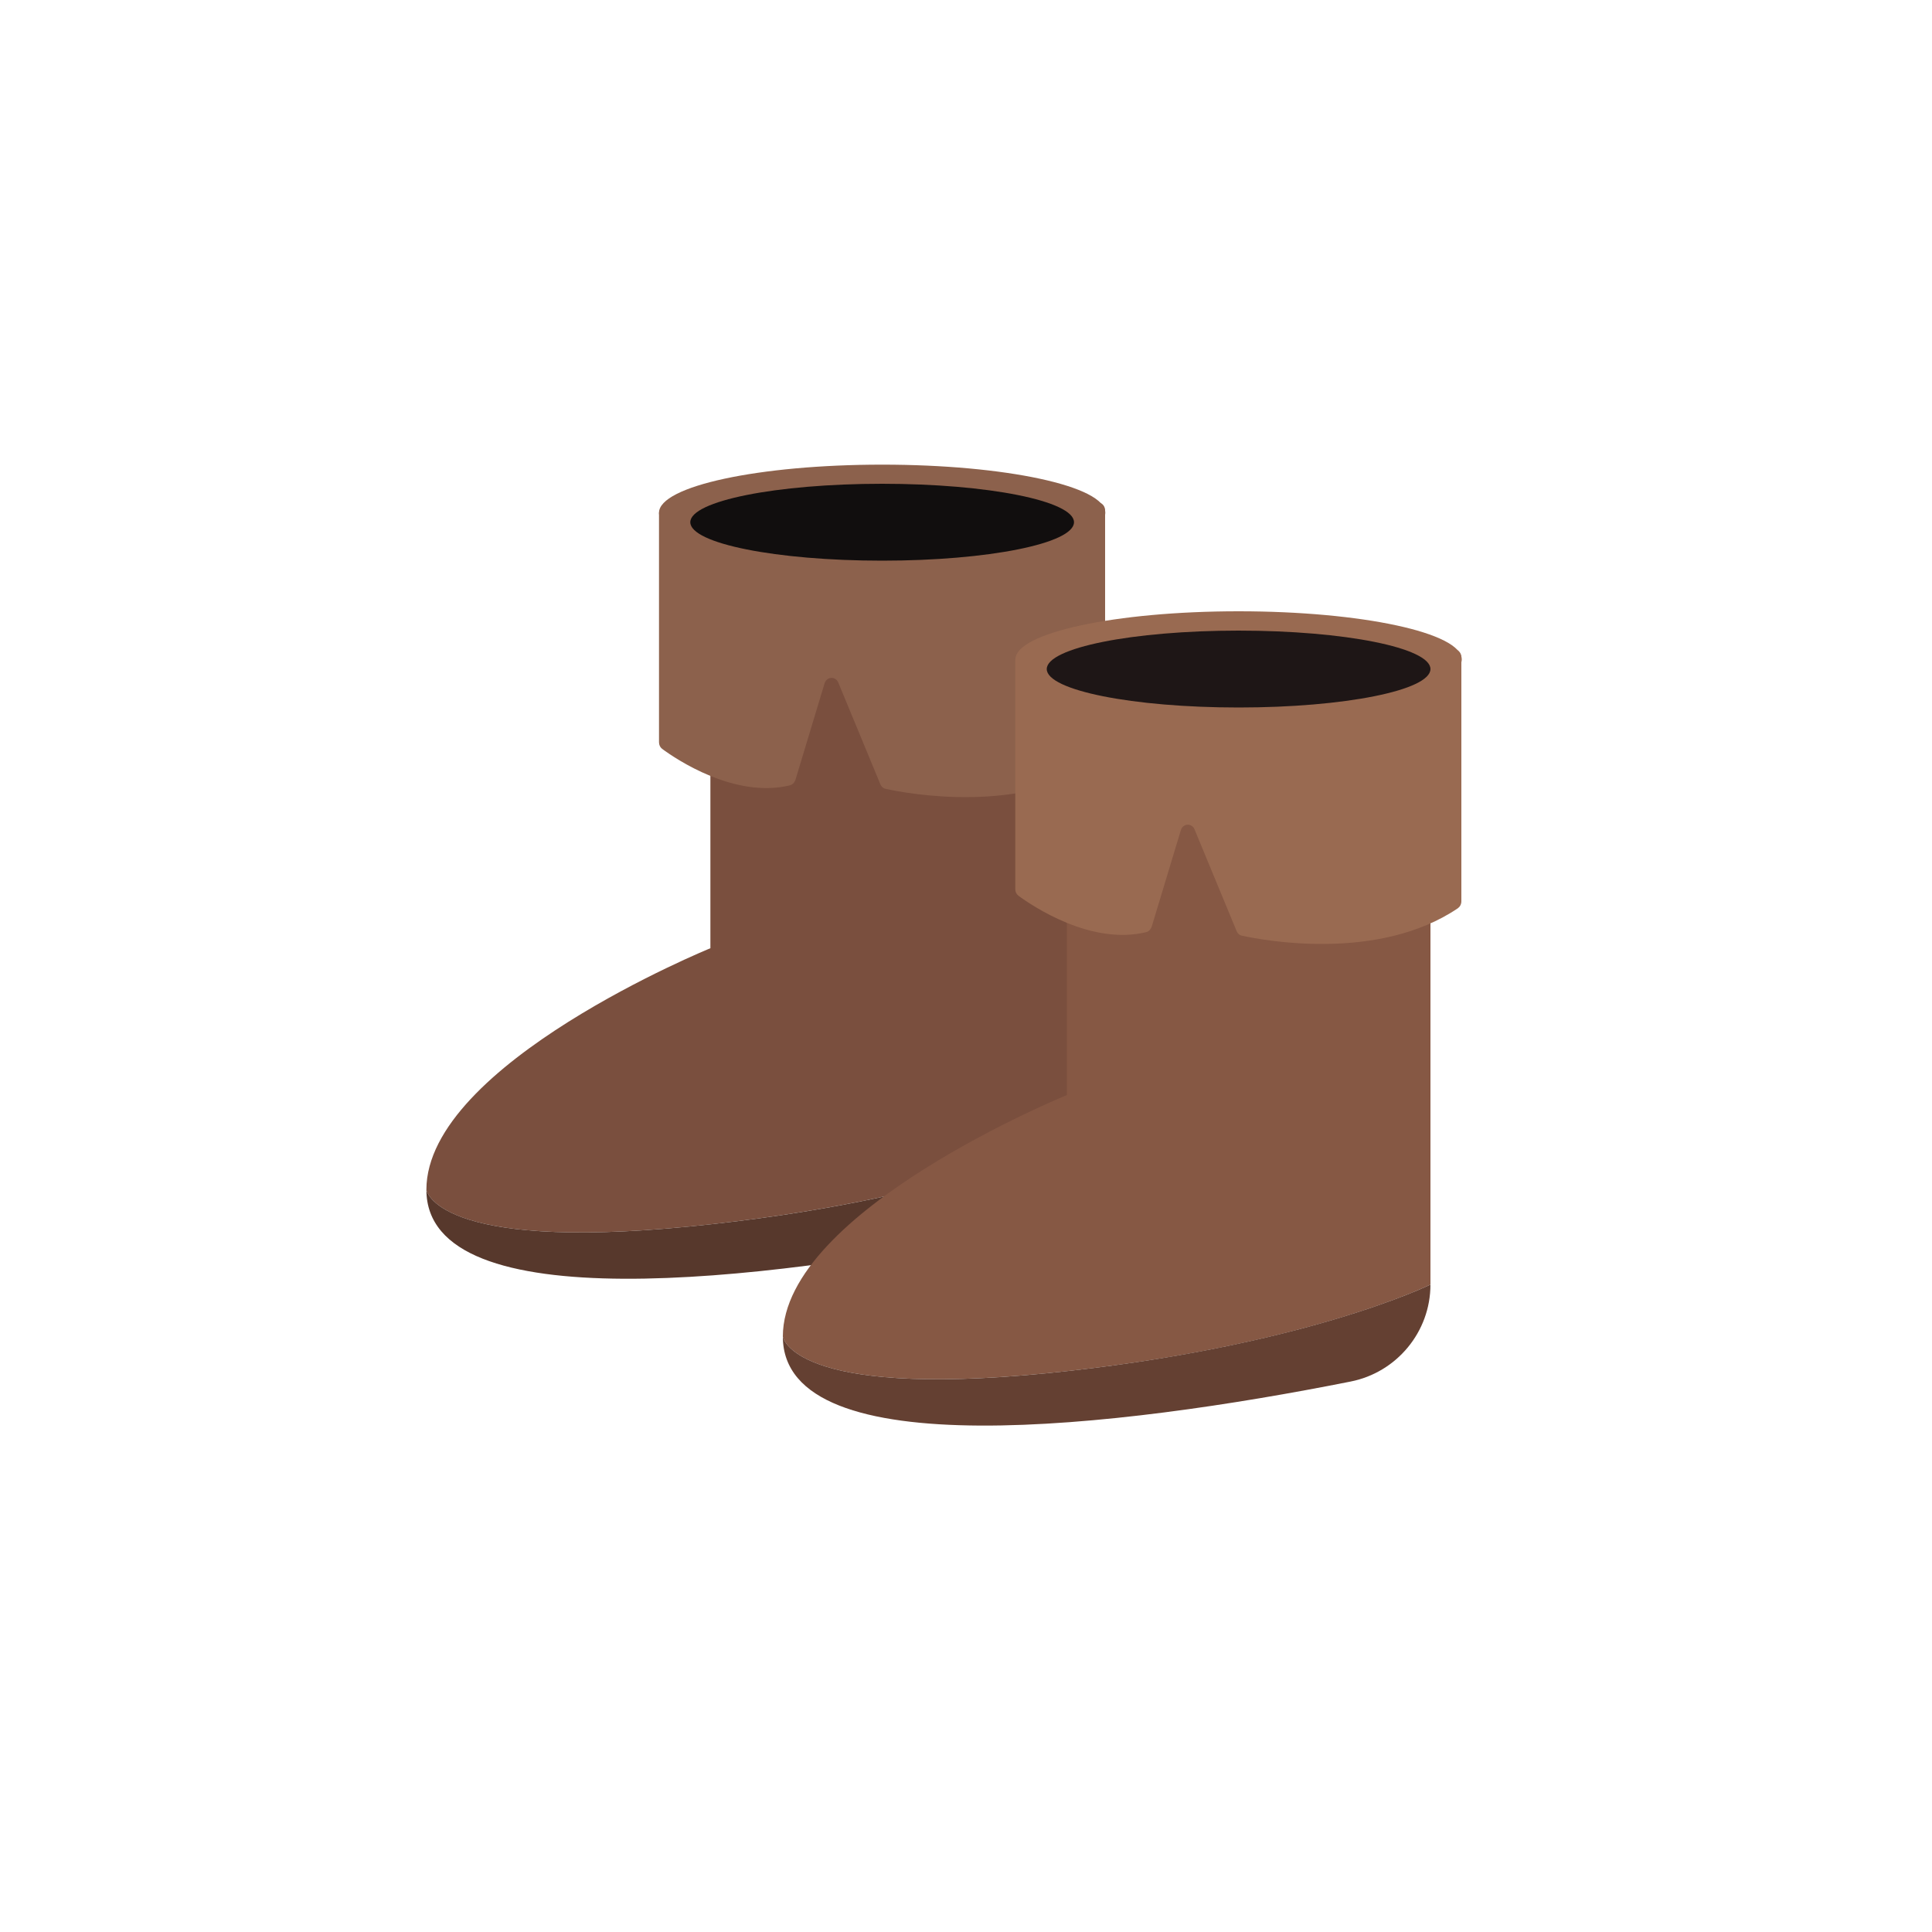 <?xml version="1.0" encoding="utf-8"?>
<!-- Generator: Adobe Illustrator 25.0.1, SVG Export Plug-In . SVG Version: 6.00 Build 0)  -->
<svg version="1.1" id="Layer_1" xmlns="http://www.w3.org/2000/svg" xmlns:xlink="http://www.w3.org/1999/xlink" x="0px" y="0px"
	 viewBox="0 0 100 100" enable-background="new 0 0 100 100" xml:space="preserve">
<g>
	<path fill="#7A4F3E" d="M55.59,29.52v29.37c0,0-6.63,3.28-19.86,4.59c-13.22,1.3-13.66-1.9-13.66-1.9c0-6.51,14.7-12.5,14.7-12.5
		V29.52C48.21,32.39,55.59,29.52,55.59,29.52z"/>
	<path fill="#8C614C" d="M34.11,26.59v11.83c0,0.14,0.06,0.26,0.16,0.34c0.72,0.53,3.75,2.58,6.61,1.89
		c0.13-0.03,0.24-0.14,0.29-0.28l1.51-5c0.11-0.36,0.57-0.38,0.71-0.04l2.18,5.27c0.05,0.12,0.15,0.21,0.27,0.23
		c1.13,0.25,7.07,1.36,11.18-1.42c0.11-0.08,0.18-0.21,0.18-0.36V26.42c0-0.25-0.2-0.45-0.44-0.41c-2.65,0.46-16.69,2.71-22.12,0.21
		C34.4,26.11,34.11,26.29,34.11,26.59z"/>
	<ellipse fill="#8C614C" cx="45.66" cy="26.54" rx="11.55" ry="2.49"/>
	<ellipse fill="#110E0E" cx="45.66" cy="27.03" rx="9.93" ry="1.99"/>
	<path fill="#57382C" d="M55.59,58.89c0,2.45-1.75,4.55-4.14,5.02c-11.96,2.38-29.38,4.47-29.38-2.33c0,0,0.45,3.2,13.66,1.9
		C48.97,62.17,55.59,58.89,55.59,58.89z"/>
	<path fill="#865844" d="M74.04,37.12v29.37c0,0-6.63,3.28-19.86,4.59c-13.22,1.3-13.66-1.9-13.66-1.9c0-6.51,14.7-12.5,14.7-12.5
		V37.12C66.66,39.99,74.04,37.12,74.04,37.12z"/>
	<path fill="#996A51" d="M52.55,34.19v11.83c0,0.14,0.06,0.26,0.16,0.34c0.72,0.53,3.75,2.58,6.61,1.89
		c0.13-0.03,0.24-0.14,0.29-0.28l1.51-5c0.11-0.36,0.57-0.38,0.71-0.04l2.18,5.27c0.05,0.12,0.15,0.21,0.27,0.23
		c1.13,0.25,7.07,1.36,11.18-1.42c0.11-0.08,0.18-0.21,0.18-0.36V34.02c0-0.25-0.2-0.45-0.44-0.41c-2.65,0.46-16.69,2.71-22.12,0.21
		C52.84,33.7,52.55,33.89,52.55,34.19z"/>
	<ellipse fill="#996A51" cx="64.11" cy="34.13" rx="11.55" ry="2.49"/>
	<ellipse fill="#1E1616" cx="64.11" cy="34.63" rx="9.93" ry="1.99"/>
	<path fill="#644032" d="M74.04,66.49c0,2.45-1.75,4.55-4.14,5.02c-11.96,2.38-29.38,4.47-29.38-2.33c0,0,0.45,3.2,13.66,1.9
		C67.41,69.76,74.04,66.49,74.04,66.49z"/>
</g>
</svg>
